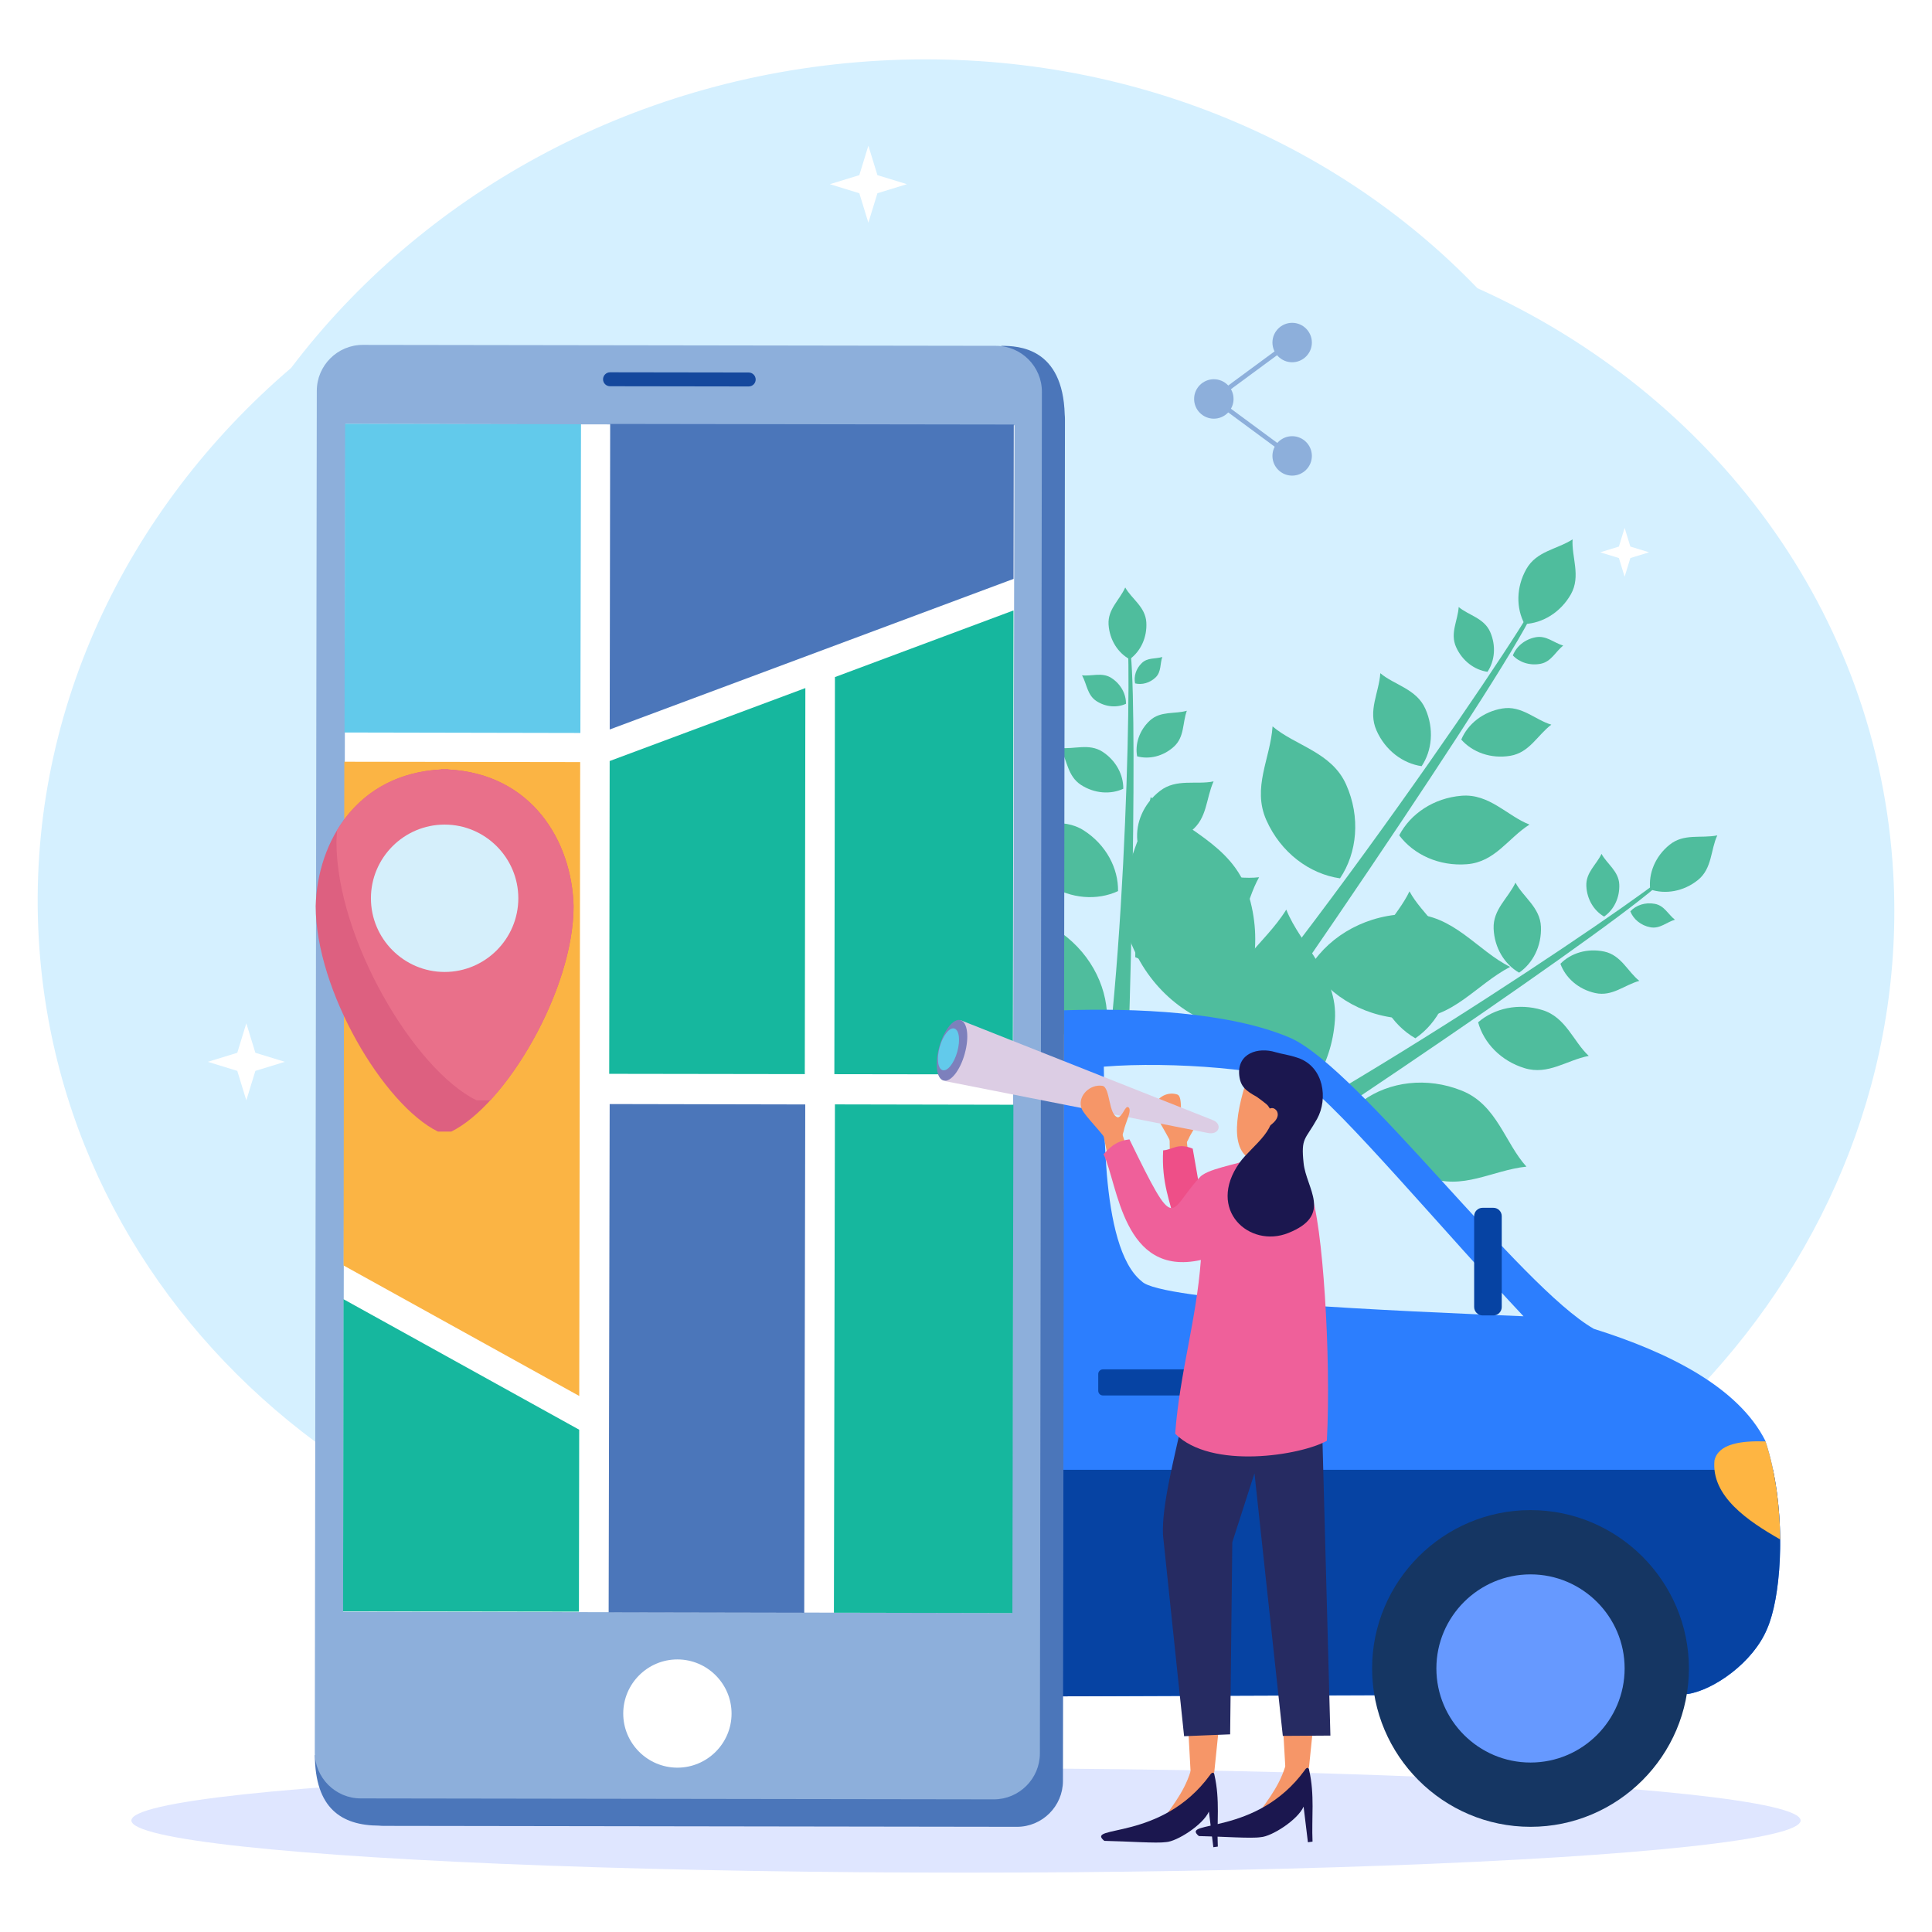 <?xml version="1.0" encoding="utf-8"?>
<!-- Generator: Adobe Illustrator 27.5.0, SVG Export Plug-In . SVG Version: 6.00 Build 0)  -->
<svg version="1.1" id="Illustration" xmlns="http://www.w3.org/2000/svg" xmlns:xlink="http://www.w3.org/1999/xlink" x="0px"
	 y="0px" viewBox="0 0 2000 2000" style="enable-background:new 0 0 2000 2000;" xml:space="preserve">
<g id="Template_1_">
</g>
<g id="Layer_3">
</g>
<g>
	<rect style="fill-rule:evenodd;clip-rule:evenodd;fill:#FFFFFF;" width="2000" height="2000"/>
	<g>
		<path id="XMLID_6_" style="fill:#D5F0FF;" d="M898.312,63.553c249.644-17.581,478.089,75.515,631.112,234.806
			c243.019,109.194,415.252,334.785,430.488,606.13c22.617,403.204-309.925,754.724-742.779,785.12
			c-118.67,8.367-232.515-8.367-335.76-45.224c-5.489,0.53-10.978,0.953-16.561,1.377
			c-432.854,30.397-802.019-271.768-824.731-674.867c-12.87-230.251,90.091-443.663,261.283-590.032
			C435.649,203.568,650.467,80.923,898.312,63.553L898.312,63.553z"/>
		<g id="XMLID_746_">
			<path id="XMLID_780_" style="fill-rule:evenodd;clip-rule:evenodd;fill:#4FBD9D;" d="M1163.468,1198.675
				c8.996-181.732,15.31-540.765,3.555-535.326c4.531,26.722-2.619,405.743-40.688,551.288L1163.468,1198.675z"/>
			<path id="XMLID_779_" style="fill-rule:evenodd;clip-rule:evenodd;fill:#4FBD9D;" d="M1164.824,608.159
				c6.619,11.774,20.828,20.028,21.833,35.949c1.005,15.921-6.049,30.29-17.234,38.364c-12.131-6.607-20.828-20.028-21.833-35.95
				C1146.624,630.632,1158.869,621.415,1164.824,608.159L1164.824,608.159z"/>
			<path id="XMLID_778_" style="fill-rule:evenodd;clip-rule:evenodd;fill:#4FBD9D;" d="M1120.102,699.08
				c9.762,1.217,20.752-3.548,30.495,2.81c9.772,6.318,15.163,16.653,15.014,26.664c-9.135,4.229-20.752,3.548-30.525-2.77
				C1125.383,719.456,1125.27,708.302,1120.102,699.08L1120.102,699.08z"/>
			<path id="XMLID_777_" style="fill-rule:evenodd;clip-rule:evenodd;fill:#4FBD9D;" d="M1203.219,680.127
				c-2.484,6.722-0.87,15.246-6.897,21.091c-6.098,5.854-14.236,7.951-21.284,6.224c-1.525-7.073,0.879-15.176,6.906-21.021
				C1188.002,680.537,1195.84,682.299,1203.219,680.127L1203.219,680.127z"/>
			<path id="XMLID_776_" style="fill-rule:evenodd;clip-rule:evenodd;fill:#4FBD9D;" d="M1228.599,735.758
				c-12.141,3.636-27.126-0.053-38.178,10.073c-10.982,10.116-15.625,24.373-13.264,37.114c12.446,3.389,27.056,0.062,38.107-10.064
				C1226.317,762.756,1223.978,748.585,1228.599,735.758L1228.599,735.758z"/>
			<path id="XMLID_775_" style="fill-rule:evenodd;clip-rule:evenodd;fill:#4FBD9D;" d="M1097.548,774.2
				c14.01,1.75,29.756-5.048,43.749,3.984c14.002,9.102,21.747,23.936,21.514,38.348c-13.061,6.079-29.756,5.048-43.749-3.984
				C1105.061,803.446,1104.936,787.441,1097.548,774.2L1097.548,774.2z"/>
			<path id="XMLID_774_" style="fill-rule:evenodd;clip-rule:evenodd;fill:#4FBD9D;" d="M1256.303,808.882
				c-17.724,3.782-38.653-3.243-55.54,9.917c-16.927,13.131-25.244,32.95-23.398,51.399c17.445,6.318,38.653,3.243,55.611-9.927
				C1249.901,847.141,1248.281,826.663,1256.303,808.882L1256.303,808.882z"/>
			<path id="XMLID_773_" style="fill-rule:evenodd;clip-rule:evenodd;fill:#4FBD9D;" d="M1050.767,853.302
				c22.833,2.879,48.626-8.271,71.465,6.561c22.87,14.793,35.523,39.028,35.168,62.59c-21.393,9.915-48.626,8.271-71.495-6.522
				C1063.026,901.069,1062.82,874.942,1050.767,853.302L1050.767,853.302z"/>
			<path id="XMLID_772_" style="fill-rule:evenodd;clip-rule:evenodd;fill:#4FBD9D;" d="M1303.406,908.114
				c-27.483,3.385-58.375-10.04-85.85,7.689c-27.475,17.729-42.686,46.756-42.368,75.045c25.662,11.954,58.375,10.039,85.85-7.689
				C1288.514,965.43,1288.78,934.065,1303.406,908.114L1303.406,908.114z"/>
			<path id="XMLID_771_" style="fill-rule:evenodd;clip-rule:evenodd;fill:#4FBD9D;" d="M1002.174,949.383
				c32.666,7.798,71.65-4.24,102.4,20.837c30.68,25.086,45.054,62.077,40.866,96.112c-32.493,10.948-71.65,4.24-102.361-20.806
				C1012.359,1020.41,1016.286,982.592,1002.174,949.383L1002.174,949.383z"/>
			<path id="XMLID_770_" style="fill-rule:evenodd;clip-rule:evenodd;fill:#4FBD9D;" d="M1189.762,1226.957
				c144.596-199.413,417.232-601.93,399.908-604.447c-14.627,33.623-303.02,458.212-453.757,595.152L1189.762,1226.957z"/>
			<path id="XMLID_769_" style="fill-rule:evenodd;clip-rule:evenodd;fill:#4FBD9D;" d="M1627.941,558.366
				c-1.183,18.215,8.844,38.058-1.786,56.869c-10.67,18.781-29.261,29.888-47.912,30.762c-8.853-16.433-8.814-38.098,1.816-56.909
				C1590.729,570.307,1611.385,568.948,1627.941,558.366L1627.941,558.366z"/>
			<path id="XMLID_768_" style="fill-rule:evenodd;clip-rule:evenodd;fill:#4FBD9D;" d="M1510.035,628.398
				c10.185,8.582,26.148,11.317,32.546,25.69c6.369,14.413,4.805,30.075-2.735,41.368c-13.498-1.926-26.147-11.318-32.546-25.691
				C1500.932,655.353,1509.073,642.694,1510.035,628.398L1510.035,628.398z"/>
			<path id="XMLID_767_" style="fill-rule:evenodd;clip-rule:evenodd;fill:#4FBD9D;" d="M1618.257,668.325
				c-7.707,5.821-12.243,16.638-23.403,18.821c-11.2,2.153-22.004-1.493-28.749-8.648c3.543-9.185,12.243-16.638,23.442-18.79
				C1600.708,657.525,1608.329,665.347,1618.257,668.325L1618.257,668.325z"/>
			<path id="XMLID_766_" style="fill-rule:evenodd;clip-rule:evenodd;fill:#4FBD9D;" d="M1605.924,750.167
				c-16.456-4.81-30.72-20.085-50.681-16.751c-20.001,3.304-35.764,16.064-42.542,32.214c11.62,13.134,30.69,20.125,50.65,16.791
				C1583.382,779.077,1591.263,761.315,1605.924,750.167L1605.924,750.167z"/>
			<path id="XMLID_765_" style="fill-rule:evenodd;clip-rule:evenodd;fill:#4FBD9D;" d="M1428.89,696.898
				c14.577,12.307,37.512,16.208,46.652,36.884c9.171,20.637,6.964,43.164-3.876,59.363c-19.323-2.782-37.551-16.238-46.692-36.914
				C1415.804,735.595,1427.51,717.352,1428.89,696.898L1428.89,696.898z"/>
			<path id="XMLID_764_" style="fill-rule:evenodd;clip-rule:evenodd;fill:#4FBD9D;" d="M1583.298,853.594
				c-22.886-8.831-41.457-32.232-70.323-29.838c-28.905,2.364-52.959,18.74-64.516,40.994
				c15.086,20.053,41.457,32.232,70.362,29.868C1547.727,892.254,1561.022,867.803,1583.298,853.594L1583.298,853.594z"/>
			<path id="XMLID_763_" style="fill-rule:evenodd;clip-rule:evenodd;fill:#4FBD9D;" d="M1317.353,751.977
				c23.808,20.161,61.246,26.566,76.215,60.301c15,33.695,11.401,70.506-6.401,96.992c-31.552-4.558-61.286-26.596-76.246-60.261
				C1295.952,815.274,1315.089,785.467,1317.353,751.977L1317.353,751.977z"/>
			<path id="XMLID_762_" style="fill-rule:evenodd;clip-rule:evenodd;fill:#4FBD9D;" d="M1563.309,1000.911
				c-33.659-16.477-58.736-54.523-103.015-54.76c-44.269-0.167-82.988,21.505-103.535,53.822
				c20.26,32.486,58.776,54.553,103.045,54.72C1504.083,1054.93,1527.605,1019.536,1563.309,1000.911L1563.309,1000.911z"/>
			<path id="XMLID_761_" style="fill-rule:evenodd;clip-rule:evenodd;fill:#4FBD9D;" d="M1191.221,825.046
				c31.279,32.962,84.392,48.172,100.675,99.321c16.314,51.11,5.249,103.735-24.686,139.209
				c-44.959-11.635-84.392-48.172-100.675-99.322C1150.252,913.105,1182.643,873.09,1191.221,825.046L1191.221,825.046z"/>
			<path id="XMLID_760_" style="fill-rule:evenodd;clip-rule:evenodd;fill:#4FBD9D;" d="M1199.193,1271.752
				c183.988-116.876,539.567-358.946,526.144-366.663c-22.995,22.905-398.73,277.97-567.446,341.403L1199.193,1271.752z"/>
			<path id="XMLID_759_" style="fill-rule:evenodd;clip-rule:evenodd;fill:#4FBD9D;" d="M1777.745,864.8
				c-6.946,14.639-5.16,34.237-20.067,46.204c-14.907,11.966-33.796,15.049-49.398,9.695c-1.931-16.439,5.16-34.237,20.067-46.204
				C1743.215,862.499,1760.675,868.137,1777.745,864.8L1777.745,864.8z"/>
			<path id="XMLID_758_" style="fill-rule:evenodd;clip-rule:evenodd;fill:#4FBD9D;" d="M1657.898,883.925
				c5.58,10.416,17.824,17.864,18.375,31.741c0.561,13.948-5.828,26.371-15.723,33.164c-10.445-6.013-17.824-17.864-18.376-31.741
				C1641.613,903.142,1652.447,895.365,1657.898,883.925L1657.898,883.925z"/>
			<path id="XMLID_757_" style="fill-rule:evenodd;clip-rule:evenodd;fill:#4FBD9D;" d="M1733.891,952.107
				c-8.26,2.256-15.5,9.691-25.387,7.813c-9.918-1.838-17.618-8.4-20.815-16.497c5.921-6.365,15.469-9.651,25.357-7.773
				C1722.963,937.488,1726.704,946.439,1733.891,952.107L1733.891,952.107z"/>
			<path id="XMLID_756_" style="fill-rule:evenodd;clip-rule:evenodd;fill:#4FBD9D;" d="M1697.037,1015.383
				c-11.929-9.346-18.707-26.523-36.201-30.301c-17.534-3.808-34.69,1.539-45.509,12.596c5.287,14.595,18.676,26.562,36.171,30.34
				C1669.031,1031.827,1681.319,1019.75,1697.037,1015.383L1697.037,1015.383z"/>
			<path id="XMLID_755_" style="fill-rule:evenodd;clip-rule:evenodd;fill:#4FBD9D;" d="M1568.823,913.744
				c7.975,14.946,25.545,25.636,26.349,45.617s-8.358,37.773-22.598,47.544c-14.966-8.579-25.576-25.596-26.379-45.577
				C1545.432,941.378,1561.013,930.177,1568.823,913.744L1568.823,913.744z"/>
			<path id="XMLID_754_" style="fill-rule:evenodd;clip-rule:evenodd;fill:#4FBD9D;" d="M1644.676,1093.06
				c-15.938-14.729-23.562-40.034-48.119-47.498c-24.557-7.464-49.637-1.869-66.405,12.702
				c5.844,21.371,23.562,40.034,48.119,47.498C1602.828,1113.227,1621.756,1097.472,1644.676,1093.06L1644.676,1093.06z"/>
			<path id="XMLID_751_" style="fill-rule:evenodd;clip-rule:evenodd;fill:#4FBD9D;" d="M1459.098,922.727
				c12.992,24.367,41.752,41.827,43.047,74.444c1.295,32.618-13.656,61.717-36.947,77.669
				c-24.446-14.045-41.752-41.827-43.047-74.444C1420.856,967.778,1446.295,949.503,1459.098,922.727L1459.098,922.727z"/>
			<path id="XMLID_750_" style="fill-rule:evenodd;clip-rule:evenodd;fill:#4FBD9D;" d="M1580.173,1207.701
				c-22.323-24.5-30.506-64.004-66.839-78.622c-36.374-14.648-75.274-9.402-102.746,10.467c6.07,33.365,30.545,64.034,66.879,78.652
				C1513.801,1232.817,1544.736,1211.375,1580.173,1207.701L1580.173,1207.701z"/>
			<path id="XMLID_749_" style="fill-rule:evenodd;clip-rule:evenodd;fill:#4FBD9D;" d="M1331.55,941.642
				c14.921,37.345,53.697,67.156,50.345,114.531c-3.282,47.365-29.509,87.049-65.719,106.42
				c-33.168-24.215-53.656-67.126-50.375-114.491C1269.083,1000.736,1308.777,978.362,1331.55,941.642L1331.55,941.642z"/>
		</g>
		<ellipse style="fill:#DFE6FF;" cx="1000" cy="1884.564" rx="863.981" ry="54"/>
		<g>
			<polygon style="fill:#FFFFFF;" points="898.932,150.804 908.305,181.306 938.807,190.665 908.305,200.038 898.932,230.54 
				889.573,200.038 859.071,190.665 889.573,181.306 			"/>
		</g>
		<g>
			<polygon style="fill:#FFFFFF;" points="254.989,1059.334 264.362,1089.837 294.865,1099.195 264.362,1108.568 254.989,1139.071 
				245.631,1108.568 215.128,1099.195 245.631,1089.837 			"/>
		</g>
		<g>
			<polygon style="fill:#FFFFFF;" points="435.012,719.797 440.951,739.126 460.281,745.057 440.951,750.996 435.012,770.326 
				429.081,750.996 409.752,745.057 429.081,739.126 			"/>
		</g>
		<g>
			<polygon style="fill:#FFFFFF;" points="1681.808,546.479 1687.747,565.808 1707.077,571.738 1687.747,577.678 1681.808,597.008 
				1675.877,577.678 1656.548,571.738 1675.877,565.808 			"/>
		</g>
		<g>
			<path id="XMLID_54_" style="fill-rule:evenodd;clip-rule:evenodd;fill:#2C7EFE;" d="M1101.252,1045.86
				c72.754-2.416,172.088,1.381,235.262,28.912c71.373,32.795,236.815,257.01,313.453,300.852
				c77.155,24.165,149.477,60.326,177.439,115.732c22.18,66.108,18.296,157.158,1.898,194.786
				c-14.413,34.78-54.975,63.174-81.988,67.489l-647.531,2.417L1101.252,1045.86z"/>
			<path id="XMLID_53_" style="fill-rule:evenodd;clip-rule:evenodd;fill:#D5F0FF;" d="M1142.678,1104.201
				c1.122,38.06-5.782,186.587,39.268,222.23c18.642,20.281,266.417,30.897,395.182,36.161
				c-74.911-79.485-194.786-221.281-224.647-238.628C1320.634,1107.049,1212.583,1098.419,1142.678,1104.201L1142.678,1104.201z"/>
			<path id="XMLID_52_" style="fill-rule:evenodd;clip-rule:evenodd;fill:#0643A3;" d="M1141.728,1417.567h116.682
				c2.675,0,4.833,2.158,4.833,4.833v17.347c0,2.675-2.158,4.833-4.833,4.833h-116.682c-2.675,0-4.833-2.158-4.833-4.833V1422.4
				C1136.895,1419.725,1139.053,1417.567,1141.728,1417.567L1141.728,1417.567z"/>
			<path id="XMLID_51_" style="fill-rule:evenodd;clip-rule:evenodd;fill:#0643A3;" d="M1534.752,1250.312h11.219
				c4.747,0,8.63,3.884,8.63,8.63v94.07c0,4.747-3.884,8.717-8.63,8.717h-11.219c-4.833,0-8.716-3.97-8.716-8.717v-94.07
				C1526.036,1254.195,1529.919,1250.312,1534.752,1250.312L1534.752,1250.312z"/>
			<path id="XMLID_48_" style="fill-rule:evenodd;clip-rule:evenodd;fill:#0643A3;" d="M1835.432,1521.562h-735.129l-0.518,234.485
				l647.531-2.417c27.013-4.315,67.575-32.709,81.988-67.489C1843.372,1654.037,1848.205,1582.837,1835.432,1521.562
				L1835.432,1521.562z"/>
			<path id="XMLID_47_" style="fill-rule:evenodd;clip-rule:evenodd;fill:#153663;" d="M1584.376,1891.111
				c90.273,0,163.976-73.702,163.976-163.975s-73.703-163.89-163.976-163.89c-90.273,0-163.976,73.616-163.976,163.89
				S1494.104,1891.111,1584.376,1891.111L1584.376,1891.111z"/>
			<path id="XMLID_46_" style="fill-rule:evenodd;clip-rule:evenodd;fill:#FEB542;" d="M1827.664,1492.133
				c-25.632-0.777-48.589,2.417-52.817,19.505c-3.797,37.197,34.866,63.087,68.007,81.988
				C1842.595,1559.795,1837.935,1523.202,1827.664,1492.133L1827.664,1492.133z"/>
			<path id="XMLID_1_" style="fill-rule:evenodd;clip-rule:evenodd;fill:#6699FF;" d="M1584.376,1824.572
				c53.68,0,97.436-43.756,97.436-97.436c0-53.594-43.756-97.35-97.436-97.35c-53.681,0-97.436,43.756-97.436,97.35
				C1486.94,1780.816,1530.696,1824.572,1584.376,1824.572L1584.376,1824.572z"/>
		</g>
		<g id="XMLID_7548_">
			<path id="XMLID_7545_" style="fill-rule:evenodd;clip-rule:evenodd;fill:#4B76BA;" d="M1102.441,434.079l-2.08,1409.607
				c-0.038,26.115-21.451,47.464-47.647,47.425l-655.472-0.967c-1.714-0.003-3.427-0.087-5.059-0.252l0,0
				c-38.845-0.221-65.994-18.051-66.24-72.974l23.835-3.637l2.036-1380.31c0.039-26.114,21.451-47.464,47.647-47.425l640.701,0.945
				l-3.63-28.486c17.872,0.026,63.733,1.808,65.671,71.259C1102.364,430.815,1102.444,432.447,1102.441,434.079L1102.441,434.079z"
				/>
			<path id="XMLID_7544_" style="fill-rule:evenodd;clip-rule:evenodd;fill:#8DAFDB;" d="M1078.572,405.644l-2.08,1409.525
				c-0.039,26.114-21.451,47.546-47.647,47.507l-655.472-0.967c-26.196-0.039-47.546-21.533-47.507-47.647l2.08-1409.525
				c0.039-26.196,21.451-47.546,47.647-47.507l655.472,0.967C1057.261,358.036,1078.611,379.448,1078.572,405.644L1078.572,405.644z
				"/>
			<path id="XMLID_7543_" style="fill-rule:evenodd;clip-rule:evenodd;fill:#15489D;" d="M782.273,392.884L782.273,392.884
				c-0.006,3.999-3.275,7.177-7.274,7.171l-143.466-0.212c-3.999-0.006-7.258-3.193-7.253-7.192l0,0
				c0.006-3.999,3.275-7.258,7.274-7.252l143.466,0.212C779.02,385.617,782.279,388.886,782.273,392.884L782.273,392.884z"/>
			<path id="XMLID_7541_" style="fill-rule:evenodd;clip-rule:evenodd;fill:#FFFFFF;" d="M645.175,1773.811
				c-0.046,30.848,25.134,56.02,55.982,56.065c30.848,0.046,56.102-25.052,56.147-55.9c0.046-30.929-25.134-56.102-55.982-56.147
				C670.475,1717.784,645.221,1742.882,645.175,1773.811L645.175,1773.811z"/>
			
				<rect id="XMLID_7540_" x="87.511" y="707.487" transform="matrix(0.002 -1 1 0.002 -352.481 1754.495)" style="fill-rule:evenodd;clip-rule:evenodd;fill:#FFFFFF;" width="1229.582" height="692.522"/>
			<polygon id="XMLID_7539_" style="fill-rule:evenodd;clip-rule:evenodd;fill:#4B76BA;" points="1049.234,599.256 1049.47,439.469 
				631.639,438.852 631.173,755.163 			"/>
			
				<rect id="XMLID_7538_" x="692.561" y="1313.431" transform="matrix(0.002 -1 1 0.002 -451.555 2359.399)" style="fill-rule:evenodd;clip-rule:evenodd;fill:#16B79E;" width="526.206" height="184.76"/>
			
				<rect id="XMLID_7536_" x="468.344" y="1304.245" transform="matrix(0.002 -1 1 0.002 -675.11 2134.853)" style="fill-rule:evenodd;clip-rule:evenodd;fill:#4B76BA;" width="526.206" height="202.469"/>
			<polygon id="XMLID_7535_" style="fill-rule:evenodd;clip-rule:evenodd;fill:#16B79E;" points="630.647,1111.625 
				833.115,1111.923 833.705,712.291 631.124,787.806 			"/>
			<polygon id="XMLID_7534_" style="fill-rule:evenodd;clip-rule:evenodd;fill:#16B79E;" points="864.324,700.911 863.718,1111.969 
				1048.477,1112.241 1049.186,631.899 			"/>
			
				<rect id="XMLID_7533_" x="319.01" y="476.329" transform="matrix(0.002 -1 1 0.002 -120.323 1076.329)" style="fill-rule:evenodd;clip-rule:evenodd;fill:#62CAEB;" width="319.575" height="244.17"/>
			<polygon id="XMLID_7531_" style="fill-rule:evenodd;clip-rule:evenodd;fill:#FBB444;" points="600.602,788.904 356.432,788.543 
				355.662,1310.015 599.633,1445.11 			"/>
			<polygon id="XMLID_7546_" style="fill-rule:evenodd;clip-rule:evenodd;fill:#16B79E;" points="599.582,1480.038 
				355.611,1344.943 355.134,1668.028 599.304,1668.388 			"/>
		</g>
		<g id="XMLID_1279_">
			<path id="XMLID_1277_" style="fill-rule:evenodd;clip-rule:evenodd;fill:#DD6080;" d="M467.212,1171.392
				c56.281-27.687,126.557-146.179,126.557-233.453c-1.756-66.725-42.834-136.85-129.881-141.382v-0.227
				c-1.209,0.019-2.417,0.038-3.607,0.076c-1.209-0.038-2.417-0.057-3.626-0.076v0.227
				c-87.047,4.533-128.105,74.657-129.862,141.382c0,87.274,70.276,205.766,126.538,233.453H467.212z"/>
			<path id="XMLID_1276_" style="fill-rule:evenodd;clip-rule:evenodd;fill:#E9708A;" d="M349.022,859.278
				c-0.378,4.098-0.623,8.197-0.737,12.295c0,100.003,80.531,235.757,144.99,267.467h14.259
				c44.742-48.557,86.235-134.036,86.235-201.101c-1.756-66.725-42.834-136.85-129.881-141.382v-0.227
				c-1.209,0.019-2.417,0.038-3.607,0.076c-1.209-0.038-2.417-0.057-3.626-0.076v0.227
				C405.114,799.238,369.702,824.924,349.022,859.278L349.022,859.278z"/>
			<path id="XMLID_1274_" style="fill-rule:evenodd;clip-rule:evenodd;fill:#D5EFFB;" d="M460.281,1006.175
				c42.003,0,76.282-34.26,76.282-76.282c0-42.022-34.279-76.282-76.282-76.282c-42.022,0-76.301,34.26-76.301,76.282
				C383.98,971.915,418.259,1006.175,460.281,1006.175L460.281,1006.175z"/>
		</g>
		<g>
			<polygon id="XMLID_190_" style="fill-rule:evenodd;clip-rule:evenodd;fill:#F69668;" points="1211.264,1211.519 
				1231.351,1203.825 1228.004,1177.541 1210.785,1179.464 			"/>
			<path id="XMLID_189_" style="fill-rule:evenodd;clip-rule:evenodd;fill:#F69668;" d="M1225.771,1187.798l4.624-8.815
				c2.87-7.212,12.435-18.271,8.45-21.476c-2.71-1.923-6.377,7.373-11.16,7.693c-8.928-3.686-1.594-29.811-9.087-32.214
				c-11-3.686-23.914,4.488-23.435,15.706c0,6.09,10.681,20.836,17.696,35.581L1225.771,1187.798z"/>
			<path id="XMLID_188_" style="fill-rule:evenodd;clip-rule:evenodd;fill:#EE4F88;" d="M1285.077,1320.984l31.885-33.978
				l-71.104-33.978c-3.667-21.316-7.493-42.632-11.159-63.949c-15.624-6.411-20.406,1.122-30.609,1.763
				c-1.913,33.978,7.652,54.012,12.435,76.129C1227.525,1293.257,1257.019,1305.438,1285.077,1320.984L1285.077,1320.984z"/>
			<path id="XMLID_187_" style="fill-rule:evenodd;clip-rule:evenodd;fill:#DCCDE4;" d="M994.286,1056.055l260.979,103.375
				c10.522,3.847,7.174,16.188-5.421,13.303l-271.341-53.531L994.286,1056.055z"/>
			<path id="XMLID_186_" style="fill-rule:evenodd;clip-rule:evenodd;fill:#7D80BC;" d="M994.286,1056.055
				c7.334,2.083,9.247,17.79,4.304,35.099c-4.783,17.149-14.667,29.49-21.841,27.407c-7.334-1.923-9.247-17.63-4.464-34.939
				C977.228,1066.312,986.953,1053.971,994.286,1056.055L994.286,1056.055z"/>
			<path id="XMLID_185_" style="fill-rule:evenodd;clip-rule:evenodd;fill:#62CAEB;" d="M987.91,1064.709
				c5.101,1.442,6.377,12.341,3.029,24.201c-3.348,11.86-10.044,20.355-15.145,18.912c-4.942-1.282-6.377-12.181-3.029-24.041
				C976.112,1071.761,982.967,1063.267,987.91,1064.709L987.91,1064.709z"/>
			<polygon id="XMLID_184_" style="fill-rule:evenodd;clip-rule:evenodd;fill:#F69668;" points="1149.407,1209.916 
				1169.495,1197.255 1160.407,1169.848 1142.392,1175.618 			"/>
			<path id="XMLID_183_" style="fill-rule:evenodd;clip-rule:evenodd;fill:#F69668;" d="M1160.088,1181.388l3.188-10.578
				c1.435-8.174,9.406-22.118,4.623-24.682c-3.348-1.442-5.42,9.136-10.522,10.578c-10.203-2.083-7.812-31.734-16.421-32.695
				c-12.595-1.763-24.711,9.937-21.841,21.797c1.116,6.571,15.783,20.034,26.464,34.458L1160.088,1181.388z"/>
			<path id="XMLID_182_" style="fill-rule:evenodd;clip-rule:evenodd;fill:#F69668;" d="M1351.558,1813.02l-21.044,15.546
				c-7.493,24.041-22,39.106-34.117,58.179l58.987-25.804L1351.558,1813.02z"/>
			<path id="XMLID_181_" style="fill-rule:evenodd;clip-rule:evenodd;fill:#F69668;" d="M1327.644,1778.561l32.842-1.923
				l-5.421,52.89c-2.232,5.93-24.233,9.456-24.552-0.962L1327.644,1778.561z"/>
			<path id="XMLID_180_" style="fill-rule:evenodd;clip-rule:evenodd;fill:#1B174F;" d="M1241.076,1900.689
				c-20.406-16.989,59.306,0.801,109.525-68.116c2.072-3.526,4.464-3.045,4.623-0.16c5.899,25.643,2.392,49.363,3.507,74.046
				l-4.783,0.641c-1.435-12.341-3.029-24.521-4.464-36.862c-6.218,13.944-33.16,30.932-44.32,31.573
				C1295.281,1903.413,1266.265,1901.17,1241.076,1900.689L1241.076,1900.689z"/>
			<path id="XMLID_179_" style="fill-rule:evenodd;clip-rule:evenodd;fill:#F69668;" d="M1253.511,1818.149l-21.044,15.546
				c-7.493,24.041-22,39.107-33.957,58.019l58.987-25.644L1253.511,1818.149z"/>
			<path id="XMLID_178_" style="fill-rule:evenodd;clip-rule:evenodd;fill:#F69668;" d="M1229.757,1783.69l32.682-1.923
				l-5.421,52.729c-2.232,6.09-24.073,9.616-24.552-0.802L1229.757,1783.69z"/>
			<path id="XMLID_177_" style="fill-rule:evenodd;clip-rule:evenodd;fill:#1B174F;" d="M1143.189,1905.657
				c-20.566-16.828,59.146,0.802,109.365-68.115c2.072-3.366,4.464-3.045,4.623-0.16c5.899,25.804,2.391,49.524,3.507,74.206
				l-4.624,0.641c-1.594-12.341-3.029-24.682-4.623-36.862c-6.218,13.943-33.16,30.932-44.32,31.573
				C1197.234,1908.382,1168.219,1906.138,1143.189,1905.657L1143.189,1905.657z"/>
			<path id="XMLID_176_" style="fill-rule:evenodd;clip-rule:evenodd;fill:#262B62;" d="M1325.093,1367.944l-98.843,92.797
				c-10.681,48.883-23.754,97.766-22.319,128.378l21.841,208.194c15.943-0.641,31.726-1.282,47.668-1.923l2.232-198.898
				l22.957-71.321l29.334,271.821l49.262-0.32l-8.768-325.993L1325.093,1367.944z"/>
			<path id="XMLID_175_" style="fill-rule:evenodd;clip-rule:evenodd;fill:#EF609A;" d="M1356.819,1235.239
				c-19.769-12.02-39.697-24.041-59.465-36.061c-18.653,6.732-48.624,10.899-55.799,20.034
				c-32.682,35.26-23.116,61.224-72.379-39.747c-11.797,1.603-17.696,5.449-26.783,15.386
				c14.986,30.933,19.768,127.577,100.756,109.466c-4.942,64.429-21.682,115.396-26.624,179.825
				c37.306,37.664,130.25,22.438,157.034,7.373C1378.182,1404.486,1369.094,1263.928,1356.819,1235.239L1356.819,1235.239z"/>
			<path id="XMLID_174_" style="fill-rule:evenodd;clip-rule:evenodd;fill:#F69668;" d="M1360.167,1133.626l-66.321-25.323
				c-14.348,40.549-22.798,84.784,4.783,93.278C1328.919,1211.198,1349.645,1170.329,1360.167,1133.626L1360.167,1133.626z"/>
			<path id="XMLID_173_" style="fill-rule:evenodd;clip-rule:evenodd;fill:#1B174F;" d="M1301.179,1135.55
				c-11.479-6.411-17.058-10.578-18.334-22.438c-2.232-22.758,19.45-29.49,37.624-23.88c5.58,1.763,13.551,2.565,23.276,5.93
				c26.943,9.296,31.088,42.472,19.769,62.987c-12.276,22.118-16.899,19.072-14.03,45.838c2.71,26.605,30.769,53.852-15.942,72.443
				c-40.016,16.027-84.973-23.881-50.378-72.764c12.275-17.309,45.595-37.984,29.334-59.141
				C1311.064,1142.602,1301.339,1135.71,1301.179,1135.55L1301.179,1135.55z"/>
			<path id="XMLID_172_" style="fill-rule:evenodd;clip-rule:evenodd;fill:#F69668;" d="M1309.788,1168.245l-0.319-15.226
				c2.232-4.808,7.971-9.135,12.435-2.725C1326.049,1158.629,1313.774,1166.162,1309.788,1168.245L1309.788,1168.245z"/>
		</g>
		<g id="XMLID_8385_">
			<g id="XMLID_8389_">
				<polygon id="XMLID_8383_" style="fill:#8DAFDB;" points="1337.362,475.561 1252.575,412.992 1341.334,347.593 1344.137,351.397 
					1260.536,412.996 1340.168,471.76 				"/>
			</g>
			<path id="XMLID_8380_" style="fill-rule:evenodd;clip-rule:evenodd;fill:#8DAFDB;" d="M1337.633,492.37
				c11.24,0,20.411-9.167,20.411-20.411c0-11.24-9.171-20.411-20.411-20.411c-11.243,0-20.411,9.171-20.411,20.411
				C1317.222,483.203,1326.39,492.37,1337.633,492.37L1337.633,492.37z"/>
			<path id="XMLID_8379_" style="fill-rule:evenodd;clip-rule:evenodd;fill:#8DAFDB;" d="M1337.633,375.008
				c11.24,0,20.411-9.167,20.411-20.411c0-11.24-9.171-20.411-20.411-20.411c-11.243,0-20.411,9.171-20.411,20.411
				C1317.222,365.841,1326.39,375.008,1337.633,375.008L1337.633,375.008z"/>
			<path id="XMLID_8384_" style="fill-rule:evenodd;clip-rule:evenodd;fill:#8DAFDB;" d="M1256.556,433.405
				c11.243,0,20.411-9.167,20.411-20.411c0-11.24-9.167-20.411-20.411-20.411c-11.24,0-20.411,9.171-20.411,20.411
				C1236.145,424.237,1245.316,433.405,1256.556,433.405L1256.556,433.405z"/>
		</g>
	</g>
</g>
</svg>
